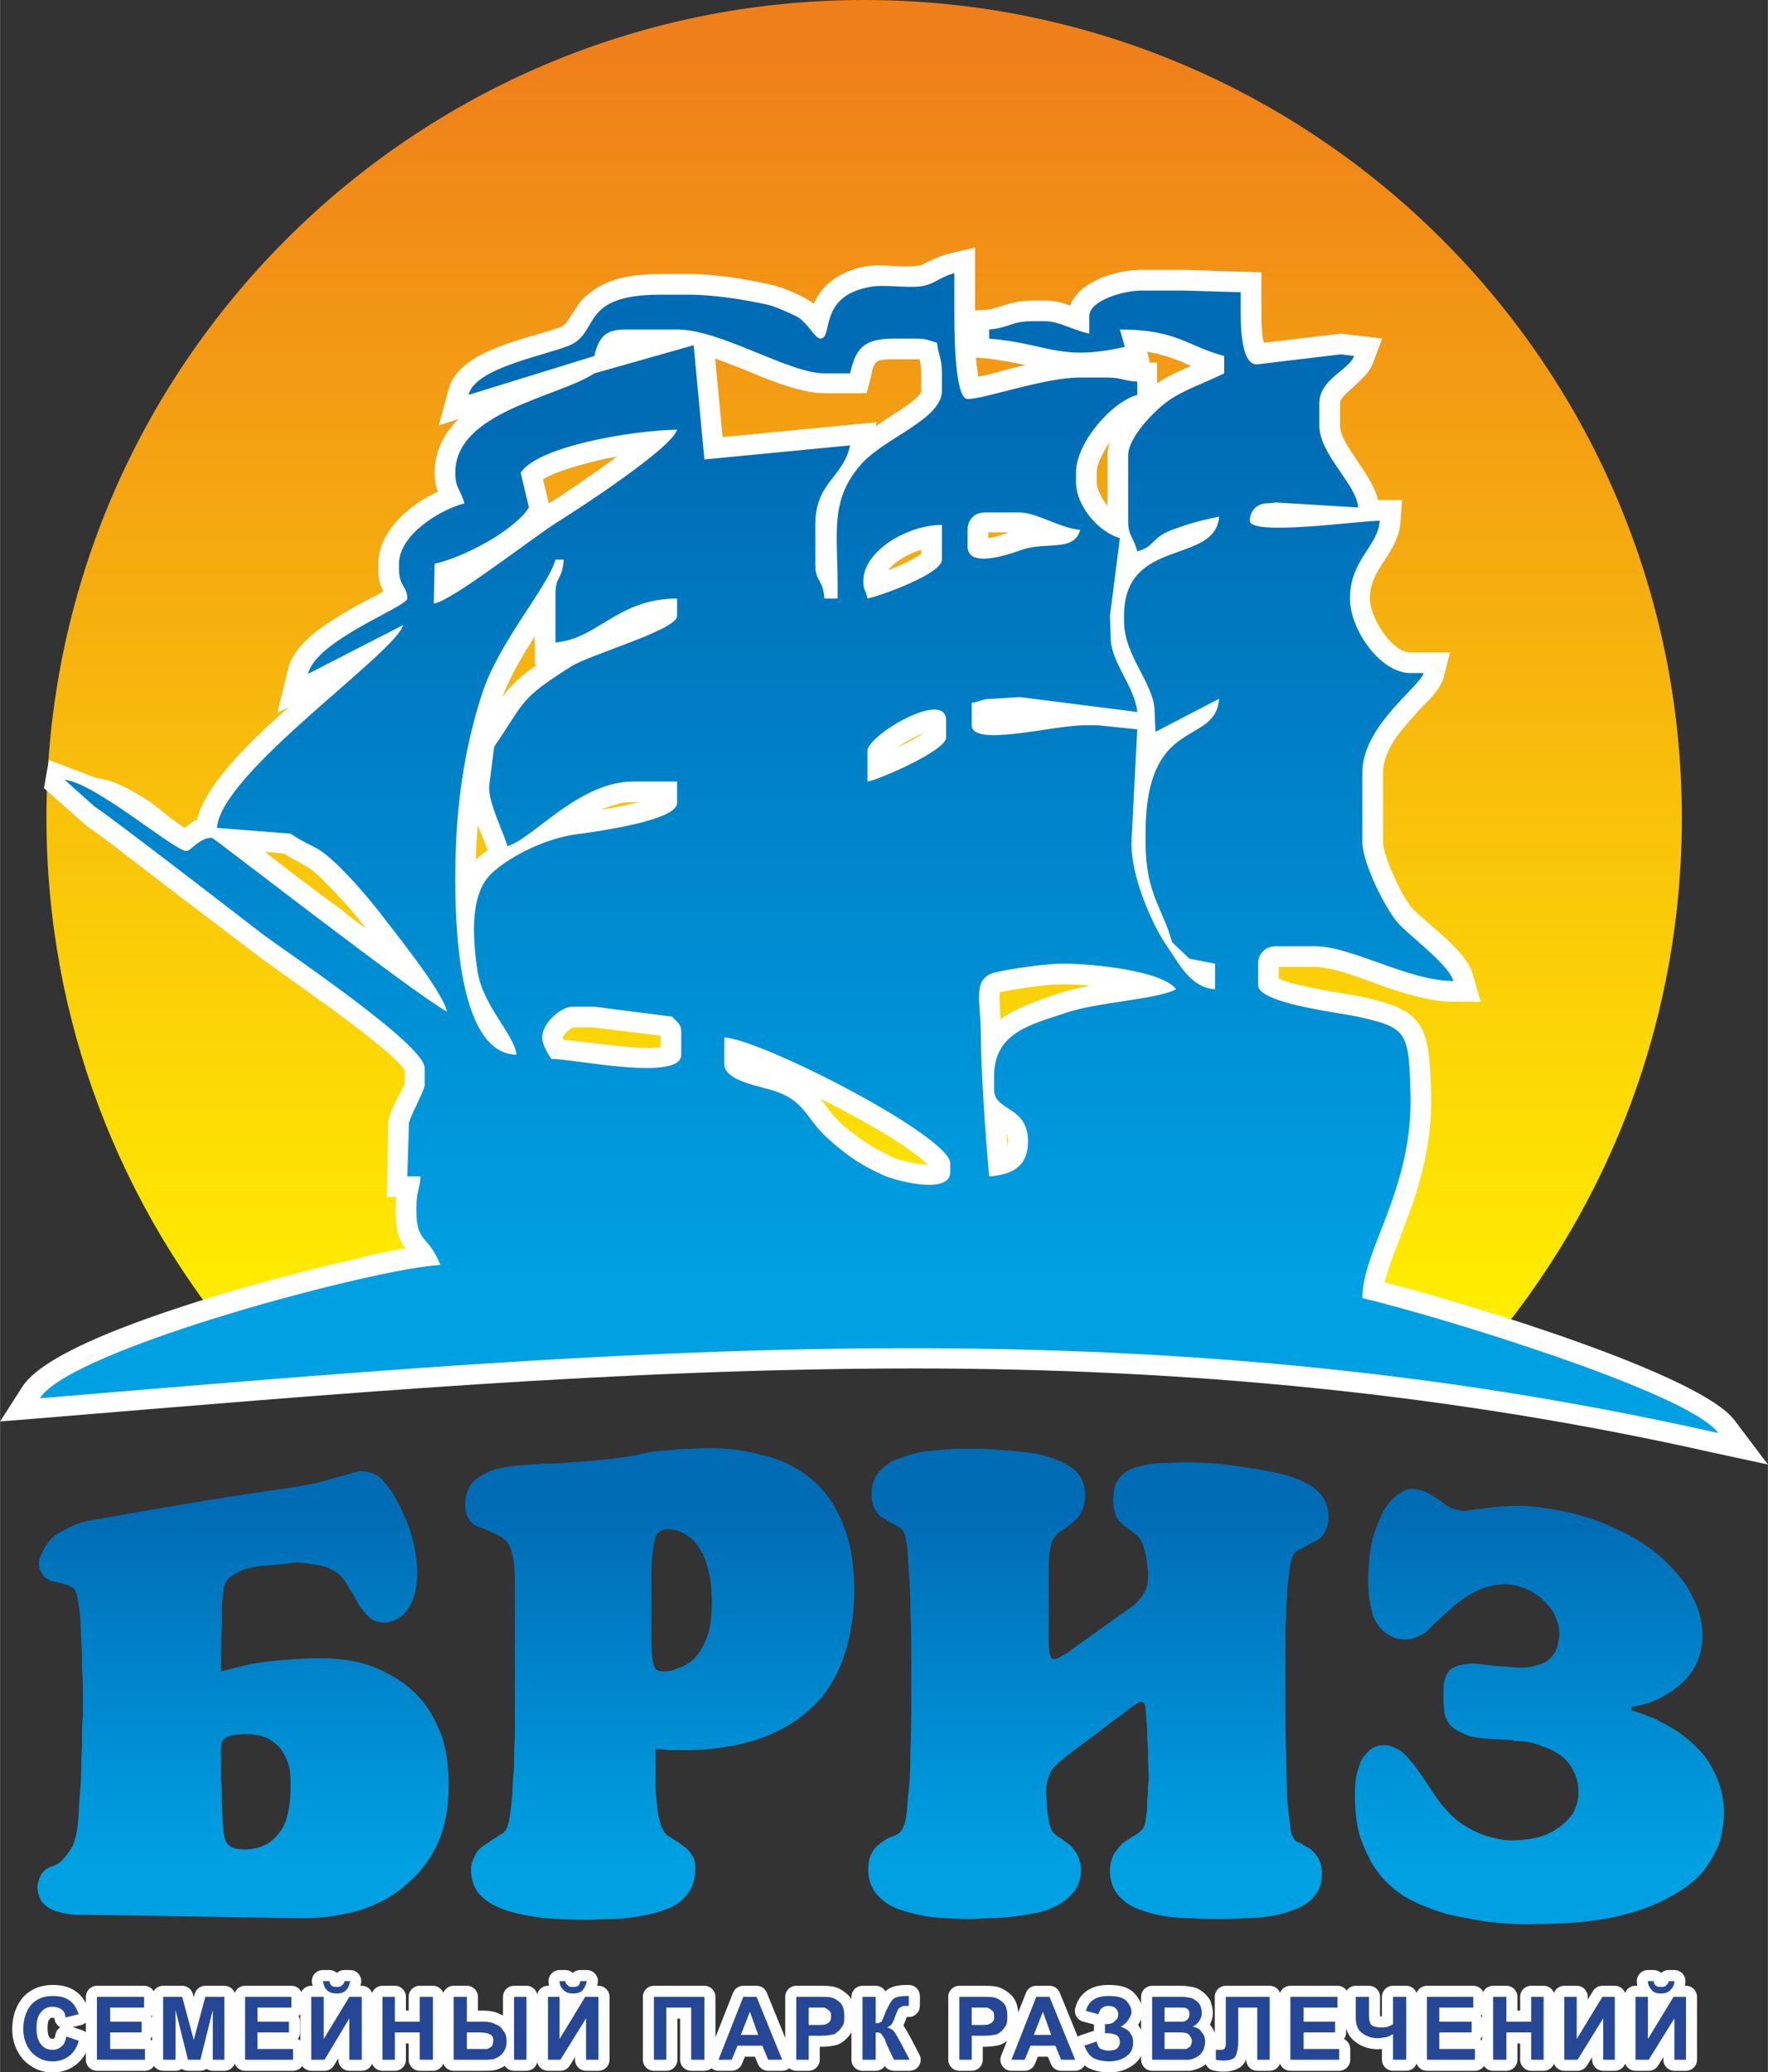 <?xml version="1.0" encoding="UTF-8"?>
<!DOCTYPE svg PUBLIC "-//W3C//DTD SVG 1.0//EN" "http://www.w3.org/TR/2001/REC-SVG-20010904/DTD/svg10.dtd">
<!-- Creator: CorelDRAW X7 -->
<svg xmlns="http://www.w3.org/2000/svg" xml:space="preserve" width="763px" height="894px" version="1.0" style="shape-rendering:geometricPrecision; text-rendering:geometricPrecision; image-rendering:optimizeQuality; fill-rule:evenodd; clip-rule:evenodd"
viewBox="0 0 2136 2503"
 xmlns:xlink="http://www.w3.org/1999/xlink">
 <rect x="0" y="0" width="2136" height="2503" fill="#333333" stroke="none"/>
 <defs>
  <style type="text/css">
   <![CDATA[
    .str0 {stroke:#FEFEFE;stroke-width:26.702;stroke-linecap:round;stroke-linejoin:round}
    .fil4 {fill:none;fill-rule:nonzero}
    .fil1 {fill:white}
    .fil5 {fill:#264796;fill-rule:nonzero}
    .fil0 {fill:url(#id0)}
    .fil2 {fill:url(#id1)}
    .fil3 {fill:url(#id2);fill-rule:nonzero}
   ]]>
  </style>
  <linearGradient id="id0" gradientUnits="userSpaceOnUse" x1="1044.21" y1="66.101" x2="1044.21" y2="1586.43">
   <stop offset="0" style="stop-opacity:1; stop-color:#EF7F1A"/>
   <stop offset="1" style="stop-opacity:1; stop-color:#FFED00"/>
  </linearGradient>
  <linearGradient id="id1" gradientUnits="userSpaceOnUse" x1="1062.03" y1="512.111" x2="1062.03" y2="1548.44">
   <stop offset="0" style="stop-opacity:1; stop-color:#006CB5"/>
   <stop offset="1" style="stop-opacity:1; stop-color:#00A0E3"/>
  </linearGradient>
  <linearGradient id="id2" gradientUnits="userSpaceOnUse" xlink:href="#id1" x1="1064.23" y1="1824.15" x2="1064.23" y2="2249.74">
  </linearGradient>
 </defs>
 <g id="Layer_x0020_1">
  <g id="_785133798464">
   <g>
    <path class="fil0" d="M1044 0c546,0 988,443 988,988 0,256 -97,489 -256,665 -252,-42 -525,-65 -811,-65 -233,0 -459,15 -671,44 -148,-173 -238,-398 -238,-644 0,-545 442,-988 988,-988z"/>
    <path class="fil1" d="M443 1122c-3,-3 -4,-5 -6,-7 -14,-18 -29,-34 -45,-50 -20,-21 -29,-21 -49,-34l-23 -2c31,24 62,48 94,71 9,8 19,15 29,22zm-205 -132c11,-47 78,-107 111,-136l-14 7 13 -53c7,-29 40,-51 65,-66 13,-8 26,-15 40,-22 2,-1 6,-3 10,-6 -4,-8 -6,-13 -6,-27l0 -6c0,-38 36,-71 72,-87 -2,-6 -4,-12 -4,-23 0,-13 3,-26 9,-38 5,-10 12,-19 20,-27l-24 8 12 -44c13,-48 95,-60 135,-75 4,-2 7,-4 9,-8 10,-14 13,-24 29,-35 22,-17 54,-21 82,-21l36 0c32,0 68,6 99,13 11,2 34,12 44,18 3,2 5,3 7,5 1,-2 2,-4 3,-6 12,-22 34,-34 58,-39 22,-4 44,2 64,-1 4,0 6,-1 9,-3 11,-5 19,-9 31,-12l30 -7 0 76 15 -1c8,-1 12,-3 19,-5 12,-4 23,-6 36,-6l15 0c12,0 21,3 30,6 11,-30 57,-43 86,-43l53 0 92 3 0 48c0,7 0,27 3,37l93 -11 50 6 -11 29c-7,21 -40,38 -40,49l0 27c0,23 38,57 46,90 1,0 2,0 2,0l27 0 -2 27c-3,38 -37,55 -37,92 0,22 26,65 49,65l48 0 -8 31c-4,14 -18,27 -28,37 -11,13 -23,25 -32,39 -7,11 -13,25 -13,38l0 84c0,17 24,69 36,81 22,22 66,51 73,81l9 31 -33 0c-27,0 -56,-9 -83,-18 -22,-8 -61,-24 -84,-24l-44 0 0 14c20,10 82,18 100,22 77,16 81,36 84,111 2,56 -9,105 -29,157 -7,21 -21,52 -27,77 106,27 383,112 423,167l40 53 -65 -14c-319,-72 -639,-102 -966,-102 -352,0 -704,31 -1055,60l-50 4 27 -42c31,-49 196,-98 251,-115 50,-14 100,-28 151,-39 18,-5 40,-10 61,-13 -7,-9 -12,-19 -12,-45l0 -5c0,-5 0,-9 1,-12l-12 0 1 -26 1 -63c1,-16 15,-35 20,-49l0 -15c-18,-29 -153,-119 -186,-145 -33,-25 -67,-51 -100,-76 -22,-17 -43,-33 -65,-50 -10,-7 -22,-17 -33,-24l-52 -46 6 -34 58 22c22,2 46,17 65,29 9,7 28,23 41,31 5,-4 10,-8 15,-10zm626 -557l9 95 186 -18 -1 5c3,-2 7,-5 10,-7 7,-5 45,-27 45,-36l0 -21c0,-6 -1,-12 -2,-17 -2,0 -3,0 -5,0l-26 0c-22,0 -24,1 -28,22l-5 19 -51 0c-31,0 -74,-19 -103,-31 -9,-3 -18,-7 -29,-11zm315 -1c1,9 2,17 3,23 5,-1 10,-2 14,-3 14,-4 29,-8 43,-11 -15,-3 -29,-6 -46,-8l-14 -1zm209 6l10 0 0 25c13,-9 27,-15 41,-21 -4,-2 -8,-3 -11,-5 -16,-6 -28,-10 -42,-12l3 12 -1 1zm-47 96c-9,13 -16,27 -16,37l0 11c0,9 6,20 13,29l0 -61c0,-5 1,-10 3,-16zm-595 17c-3,1 -6,2 -9,2 -15,3 -62,14 -81,26l7 29c15,-9 52,-34 83,-57zm473 92l-25 0 0 7c7,-1 18,-4 25,-7zm-146 46c15,-6 32,-14 40,-20l0 -5c-16,5 -32,14 -40,25zm-424 114l-3 0 0 -34c-6,9 -11,17 -16,26 -9,15 -17,31 -23,47 11,-15 21,-25 42,-39zm-72 194c-1,14 -2,27 -2,41 2,-1 3,-3 5,-4 3,-3 6,-5 9,-7 -3,-9 -8,-21 -12,-30zm149 -19c15,-2 33,-6 47,-9l-8 0c-6,0 -12,0 -18,2 -7,2 -14,4 -21,7zm358 -75c13,-6 25,-13 33,-18 -10,4 -23,11 -33,18zm133 482c0,-2 1,-4 1,-6 0,-4 -1,-7 -2,-9 0,5 1,10 1,15zm-8 -154c19,-14 44,-22 70,-31 12,-4 25,-7 38,-9 -14,-2 -26,-2 -33,-2 -21,0 -53,5 -74,9 -1,0 -1,0 -2,1 -1,5 0,20 1,32zm-528 25c33,3 94,13 117,9l0 -14 -82 -10 -23 0c-4,1 -12,8 -13,12 0,1 0,2 1,3zm440 151c-18,-19 -74,-52 -130,-80 7,9 14,19 25,30 20,17 37,29 61,40 6,4 30,9 44,10z"/>
    <path class="fil2" d="M1000 1375c-23,-20 -27,-42 -56,-54 -19,-9 -69,-13 -69,-36l0 -32c49,4 273,120 273,152l0 11c0,28 -68,10 -82,3 -27,-12 -45,-25 -66,-44zm-308 -159l26 0 94 12c7,8 11,8 11,20l0 26c0,33 -130,5 -157,5 -4,-6 -11,-17 -11,-26 0,-17 22,-37 37,-37zm503 205c-4,-45 -10,-127 -10,-173 0,-39 -12,-68 20,-74 17,-4 59,-10 79,-10 39,0 121,9 137,31 -26,13 -95,15 -135,29 -42,14 -85,24 -85,76l0 16c0,27 41,19 41,63 0,30 -19,40 -47,42zm-147 -514c0,-19 95,-75 95,-37l0 21c0,16 -84,52 -95,53l0 -37zm-498 152c0,-84 11,-155 32,-220 20,-63 80,-130 89,-163l10 0c-2,26 -10,19 -10,42l0 58c51,-4 75,-53 147,-53l0 21c0,17 -104,46 -128,61 -63,40 -54,40 -93,97l-6 47c-2,19 18,58 22,73 30,-8 86,-78 152,-78l53 0 0 26c0,21 -95,34 -116,37 -39,4 -82,25 -106,46 -28,24 -26,75 -19,121 7,42 44,75 47,100 -66,-1 -74,-137 -74,-210l0 -5zm493 -357c0,-37 54,-68 95,-68l0 42c0,17 -72,43 -90,47 -3,-14 -5,-9 -5,-21zm126 -62c0,-13 9,-21 21,-21l42 0c20,0 49,19 73,21 -7,27 -41,14 -70,24 -17,6 -66,23 -66,-4l0 -20zm-540 -69c21,-32 134,-51 189,-52 -6,22 -118,95 -142,110 -27,16 -131,98 -152,100l1 -48c36,-8 96,-40 114,-68l-10 -42zm787 567l21 20 31 6 0 31c-30,-2 -44,-32 -58,-52 -17,-24 -44,-84 -43,-126l7 -136 -48 -5 -15 0c-39,0 -137,27 -137,0l0 -27c12,-2 12,-5 27,-5l31 -2 142 18c-3,-31 -32,-60 -32,-89l-1 -27 12 -94c-25,-7 -53,-38 -53,-68l0 -11c0,-37 44,-86 74,-94l0 -16c-17,-1 -19,-5 -37,-5l-32 0c-44,0 -115,26 -136,26 -16,0 -16,-84 -16,-105l0 -47c-19,5 -24,14 -42,16 -18,2 -45,-3 -62,1 -61,12 -42,62 -58,62 -6,0 -14,-17 -27,-26 -8,-4 -30,-14 -37,-15 -27,-6 -64,-12 -94,-12l-36 0c-99,0 -71,47 -111,62 -34,13 -112,27 -120,59l152 -47c5,-21 12,-32 37,-32l63 0c53,0 135,53 178,53l31 0c7,-30 16,-42 53,-42l26 0c14,0 15,2 26,5 2,16 6,19 6,37l0 21c0,34 -67,56 -96,87 -40,44 -30,83 -30,149l0 15 -16 0c-2,-25 -11,-19 -11,-42l0 -47c0,-52 34,-57 42,-96l-176 17 -13 -138 -120 34c-44,29 -168,46 -168,120 0,19 6,19 11,37 -30,8 -79,38 -79,73l0 6c0,22 10,21 10,36 0,10 -110,50 -120,91l115 -59c-9,34 -220,178 -225,245l89 7c30,20 29,11 59,40 18,18 31,33 47,53 18,24 77,96 83,122 -39,-21 -282,-210 -284,-210 -16,0 -25,16 -31,16 -14,0 -111,-83 -147,-86l37 33c6,2 181,137 203,154 31,23 195,133 195,161l0 21c0,6 -21,44 -19,47l-2 63 16 0c-1,16 -5,19 -5,37l0 5c0,39 15,29 29,65 -74,3 -446,101 -484,161 708,-59 1328,-116 2028,42 -35,-49 -341,-142 -430,-163 0,-60 63,-133 58,-252 -2,-70 -5,-75 -64,-88 -23,-5 -120,-16 -120,-38l0 -26c0,-12 9,-21 21,-21l48 0c44,0 113,42 167,42 -5,-19 -51,-53 -66,-69 -15,-16 -44,-73 -44,-99l0 -84c0,-56 69,-103 74,-120l-16 0c-36,0 -73,-52 -73,-90 0,-47 34,-63 36,-94 -25,0 -157,19 -157,0 0,-12 9,-21 21,-21l11 -1 99 6c-2,-28 -47,-64 -47,-99l0 -27c0,-29 36,-40 42,-57l-16 -2 -100 12c-20,3 -21,-43 -21,-63l0 -24 -68 -2 -52 0c-22,0 -63,12 -63,31l0 21c-19,-4 -37,-15 -53,-15l-15 0c-27,0 -28,8 -53,10l0 11c72,6 85,28 164,10l-6 -21c69,0 81,20 126,32l0 21c-22,11 -52,21 -70,35 -16,12 -46,43 -46,64l0 79c0,19 6,18 11,37 22,-6 16,-16 42,-26 22,-8 33,-11 57,-16 -5,59 -115,24 -115,120l0 6c0,43 37,76 37,110l1 24 77 -40c-5,59 -89,18 -89,163l0 10c0,63 21,80 32,121z"/>
    <path class="fil3" d="M267 2117c0,-1 0,-2 0,-2 0,-4 0,-8 1,-11 1,-2 3,-4 6,-6 4,-1 9,-3 16,-3 14,-1 26,1 34,5 8,5 14,10 18,17 4,7 7,14 8,21 1,8 1,14 1,20 0,16 -2,29 -5,39 -3,10 -8,17 -14,23 -5,5 -11,9 -18,11 -6,2 -12,3 -18,3 -7,0 -13,-1 -17,-3 -3,-2 -6,-5 -7,-9 -2,-5 -2,-11 -3,-19 0,-9 -1,-17 -1,-26 0,-9 0,-18 -1,-28 0,-10 0,-21 0,-32zm97 200c1,0 3,0 4,0 24,0 47,-4 68,-10 21,-7 40,-17 55,-31 16,-13 29,-30 38,-50 9,-20 13,-43 13,-69 0,-24 -3,-45 -9,-62 -7,-17 -15,-32 -25,-43 -11,-12 -22,-21 -35,-28 -14,-8 -29,-14 -44,-17 -15,-3 -30,-4 -44,-4 -14,0 -28,1 -41,2 -15,1 -29,3 -41,5 -13,3 -24,6 -36,9 0,-4 0,-8 0,-11 0,-18 0,-33 1,-44 0,-11 0,-20 0,-27 1,-7 1,-11 2,-15 0,-3 0,-5 1,-6 1,-5 4,-9 8,-12 5,-3 10,-6 15,-8 6,-2 12,-3 17,-4 11,-1 22,-2 34,-3 10,-2 20,-2 29,0 10,1 19,3 27,7 7,4 13,9 17,16 4,7 8,13 12,20 3,6 6,11 10,15 3,4 7,8 11,10 4,2 9,3 15,3 7,-1 13,-3 19,-8 6,-5 10,-11 14,-20 3,-9 5,-20 5,-33 0,-8 -1,-18 -3,-28 -2,-11 -5,-22 -10,-34 -5,-12 -11,-25 -19,-37 -3,-3 -5,-7 -9,-11 -3,-4 -7,-7 -12,-9 -5,-2 -10,-3 -17,-3 -3,1 -6,1 -11,3 -4,1 -9,3 -15,4 -12,4 -23,7 -34,9 -11,2 -21,4 -30,5 -77,11 -154,24 -231,38 -14,2 -25,6 -33,11 -9,4 -16,9 -20,14 -5,6 -8,11 -10,16 -2,4 -3,8 -3,12 0,4 1,8 3,10 1,3 3,5 5,7 2,1 4,2 5,3 3,1 5,2 8,2 2,1 5,1 8,2 2,1 5,1 8,3 3,1 5,2 6,4 2,2 3,7 4,13 1,6 2,13 3,22 0,8 1,18 1,27 1,10 1,20 1,29 0,9 1,18 1,26 0,7 0,14 0,18 0,4 0,9 0,18 -1,8 -1,17 -1,29 0,11 -1,22 -1,35 0,12 -1,24 -2,35 -1,12 -1,22 -2,31 -1,8 -2,15 -4,20 -1,5 -4,10 -7,14 -3,5 -7,9 -10,12 -4,3 -8,5 -12,6 -3,1 -6,3 -9,6 -2,2 -4,6 -5,9 -1,4 -2,7 -2,10 1,9 3,15 7,19 5,5 10,8 17,10 7,2 13,3 20,4 6,0 12,0 16,0 87,1 173,3 259,4zm423 -402c0,-15 0,-26 1,-35 1,-9 2,-16 3,-20 1,-5 3,-8 6,-10 2,-2 5,-2 9,-3 9,0 18,3 26,9 8,6 15,15 20,28 5,14 8,31 8,52 0,17 -2,31 -6,42 -4,10 -9,19 -15,25 -6,6 -13,10 -20,12 -6,3 -12,4 -18,4 -4,0 -7,-1 -9,-3 -2,-3 -3,-7 -4,-14 -1,-7 -1,-17 -1,-30 0,-19 0,-38 0,-57zm-188 -62c7,3 12,7 16,13 3,7 5,14 6,23 1,9 1,19 1,30 0,42 0,83 0,125 0,6 0,14 0,24 0,9 0,20 0,31 -1,12 -1,23 -1,35 -1,12 -2,23 -2,33 -1,10 -2,19 -3,26 -1,8 -3,13 -4,16 -2,3 -4,6 -8,7 -2,2 -5,4 -9,6 -4,3 -9,6 -13,9 -4,3 -7,7 -9,12 -2,4 -4,9 -4,15 0,13 4,24 12,32 8,8 19,14 32,18 13,4 28,7 45,9 16,1 33,2 51,2 10,0 21,-1 32,-1 12,0 24,-2 35,-4 12,-2 22,-5 32,-9 10,-4 18,-11 23,-18 6,-8 9,-18 9,-30 0,-7 -1,-12 -4,-16 -2,-4 -5,-7 -9,-10 -3,-2 -6,-5 -10,-7 -4,-3 -8,-5 -12,-8 -3,-3 -5,-7 -7,-13 -2,-7 -4,-14 -4,-22 -1,-7 -2,-15 -2,-22 0,-7 0,-12 0,-16 0,-10 0,-20 0,-30 5,0 10,0 17,1 6,0 14,0 23,0 12,0 25,-1 39,-3 15,-2 29,-5 44,-10 15,-5 30,-12 44,-21 13,-9 26,-20 37,-34 11,-15 20,-32 26,-53 6,-20 10,-44 10,-72 0,-26 -3,-49 -9,-67 -6,-19 -14,-35 -24,-48 -10,-13 -22,-23 -35,-31 -13,-8 -27,-14 -42,-17 -15,-4 -29,-7 -44,-8 -15,-1 -29,-1 -43,0 -11,0 -20,1 -28,2 -8,0 -15,1 -21,2 -6,1 -12,2 -18,4 -6,1 -13,2 -20,3 -8,1 -17,2 -28,3 -10,1 -23,2 -38,3 -9,1 -18,1 -26,1 -9,1 -18,1 -26,2 -18,1 -32,4 -42,9 -10,5 -17,10 -21,17 -3,6 -5,13 -5,20 0,8 1,14 4,18 2,4 5,7 9,9 4,2 8,3 13,5 4,2 7,3 11,5zm675 362c-3,-2 -4,-6 -6,-11 -1,-5 -2,-12 -3,-19 0,-7 -1,-15 -1,-22 0,-6 1,-12 3,-17 1,-4 4,-9 8,-13 4,-4 9,-8 15,-13 23,-17 45,-34 68,-51 5,-4 9,-7 12,-9 3,-2 5,-3 6,-4 1,0 2,0 2,0 1,0 2,0 4,1 1,1 1,3 2,6 0,4 1,10 1,16 1,6 1,12 1,19 0,6 1,12 1,17 0,10 0,20 1,30 0,3 0,6 -1,12 0,5 0,11 -1,17 0,6 0,12 -1,18 -1,5 -1,10 -2,12 -1,3 -2,5 -4,7 -2,2 -5,4 -8,6 -2,1 -4,2 -6,4 -3,1 -7,4 -10,7 -4,4 -7,8 -10,13 -2,5 -4,11 -4,18 0,12 3,21 9,29 6,7 13,13 23,17 9,4 20,7 31,9 11,2 23,3 35,3 12,1 22,1 33,1 10,0 21,0 32,-1 12,0 23,-1 34,-3 11,-2 21,-5 30,-9 9,-4 16,-9 21,-16 6,-7 8,-16 8,-26 0,-6 -1,-11 -3,-16 -2,-5 -6,-9 -11,-14 -3,-1 -5,-3 -8,-4 -2,-2 -4,-3 -7,-4 -2,-1 -3,-2 -4,-3 -1,-1 -1,-2 -1,-2 -1,-1 -2,-3 -3,-6 -1,-3 -1,-8 -2,-15 -1,-7 -2,-16 -3,-29 0,-13 -1,-30 -1,-50 -1,-20 -1,-45 -1,-75 0,-20 0,-40 0,-60 0,-2 0,-6 0,-11 0,-6 0,-13 1,-21 0,-7 0,-16 1,-24 0,-9 1,-17 2,-25 1,-8 2,-14 3,-19 2,-6 3,-9 5,-10 4,-3 9,-5 14,-8 3,-2 7,-4 11,-6 4,-2 8,-5 10,-10 3,-4 5,-10 5,-19 0,-12 -4,-22 -12,-30 -8,-8 -21,-15 -39,-20 -18,-5 -43,-9 -73,-13 -28,-3 -52,-3 -70,-2 -17,0 -31,3 -41,6 -10,4 -16,9 -20,16 -4,6 -5,14 -5,23 0,7 1,13 3,18 1,4 4,7 7,10 3,3 7,6 10,8 3,2 6,5 9,7 2,2 4,5 6,9 1,3 3,8 4,13 1,5 2,10 2,14 1,4 1,8 1,11 0,4 0,8 -1,13 -1,4 -3,8 -6,13 -3,4 -7,9 -13,13 -27,19 -53,38 -80,57 -2,1 -4,2 -7,4 -2,1 -4,2 -6,2 -3,0 -5,-2 -6,-7 0,-4 -1,-9 -1,-15 0,-2 0,-4 0,-6 0,-24 0,-47 0,-71 0,-1 0,-3 0,-5 0,-10 0,-18 1,-24 1,-7 2,-12 4,-16 2,-3 4,-6 6,-8 3,-2 6,-4 9,-6 4,-3 7,-5 11,-9 4,-3 7,-7 9,-12 3,-5 4,-11 4,-19 0,-14 -5,-25 -16,-33 -10,-7 -24,-13 -43,-17 -19,-3 -41,-5 -67,-6 -9,0 -20,0 -32,0 -11,1 -23,2 -35,3 -12,2 -22,5 -32,9 -10,3 -18,9 -24,16 -6,7 -9,16 -9,26 0,8 1,14 4,19 3,5 6,9 11,11 4,3 8,5 12,7 1,1 3,1 5,3 2,1 4,2 6,5 1,0 1,2 2,5 1,3 2,7 3,14 1,7 1,17 2,30 1,13 2,30 2,51 1,21 1,47 1,78 0,34 0,63 -1,86 0,24 -1,43 -3,57 -1,15 -2,26 -4,33 -3,7 -5,11 -8,12 -3,2 -6,3 -9,4 -5,2 -9,5 -13,8 -4,3 -8,7 -10,12 -3,5 -4,12 -4,20 0,12 4,22 11,30 7,8 16,14 28,18 12,4 25,7 40,9 14,1 29,2 44,2 7,0 15,-1 24,-1 10,0 19,-1 29,-2 10,-1 20,-3 30,-5 9,-2 18,-6 25,-10 8,-5 14,-10 19,-17 4,-6 7,-14 7,-24 0,-7 -2,-13 -4,-18 -3,-5 -6,-9 -9,-12 -4,-3 -8,-6 -12,-9 -2,-1 -5,-3 -7,-5zm521 -204c-12,-2 -22,-2 -29,0 -7,1 -12,4 -15,7 -3,4 -5,8 -6,13 -1,5 -1,10 -1,16 0,0 0,1 0,1 0,6 0,12 1,18 0,5 2,10 5,15 3,5 9,9 16,12 7,4 16,6 29,7 11,1 21,1 32,2 1,0 1,0 2,1 5,0 10,0 16,1 6,1 13,3 20,6 7,2 14,6 20,10 7,5 12,11 16,19 4,7 6,16 6,27 0,10 -3,18 -7,25 -5,7 -11,13 -19,18 -7,5 -16,9 -26,11 -9,2 -19,3 -30,3 -8,0 -18,-2 -28,-5 -10,-3 -20,-8 -31,-15 -10,-7 -20,-17 -30,-31 -3,-4 -7,-10 -12,-18 -5,-7 -10,-15 -17,-24 -3,-3 -5,-6 -8,-9 -4,-4 -7,-7 -12,-9 -4,-2 -8,-4 -14,-4 -3,0 -7,0 -11,2 -4,1 -8,4 -12,9 -4,4 -7,10 -9,18 -3,8 -4,19 -4,32 0,19 2,35 6,49 5,14 10,25 16,35 6,9 12,17 19,23 6,6 12,10 16,13 5,3 12,7 21,11 9,4 20,8 33,12 13,3 29,6 47,9 17,2 38,4 61,3 38,0 71,-3 97,-9 26,-6 48,-14 65,-24 17,-9 31,-20 40,-31 9,-12 16,-24 20,-36 3,-12 5,-23 5,-34 0,-15 -3,-29 -8,-41 -5,-12 -11,-23 -19,-32 -8,-9 -17,-17 -27,-24 -10,-7 -20,-12 -30,-17 -10,-4 -19,-8 -28,-10 0,-1 0,-2 0,-4 12,-2 23,-5 33,-10 10,-5 19,-11 27,-18 8,-7 14,-15 19,-25 4,-10 7,-21 7,-33 0,-18 -5,-35 -14,-51 -8,-16 -21,-30 -36,-44 -15,-13 -33,-25 -54,-34 -20,-10 -42,-17 -66,-22 -15,-3 -30,-5 -44,-6 -14,0 -29,0 -43,2 -7,1 -13,2 -17,2 -5,1 -9,1 -12,2 -3,0 -6,0 -9,-1 -4,-1 -8,-2 -12,-4 -3,-2 -6,-4 -9,-7 -4,-2 -8,-5 -13,-8 -5,-3 -10,-5 -16,-6 -7,-2 -14,0 -21,5 -7,4 -13,11 -19,20 -5,10 -10,22 -14,36 -3,14 -5,31 -5,50 0,18 3,32 6,42 4,10 10,17 16,21 6,4 12,7 19,7 6,1 11,0 16,-2 4,-1 8,-4 12,-6 3,-3 7,-6 10,-10 7,-6 13,-12 20,-18 7,-7 15,-12 24,-18 8,-5 16,-8 24,-10 8,-2 17,-3 25,-2 12,2 23,6 31,12 9,6 16,14 21,22 4,8 7,16 7,25 0,4 -1,9 -2,14 -1,5 -4,11 -8,15 -4,5 -11,8 -19,10 -9,3 -20,3 -35,1 -8,0 -17,-1 -25,-2z"/>
   </g>
   <g>
    <path class="fil4 str0" d="M80 2460l15 5c-2,8 -6,14 -11,18 -6,5 -13,7 -21,7 -10,0 -18,-4 -25,-11 -6,-7 -10,-16 -10,-28 0,-13 4,-23 10,-30 7,-7 15,-10 26,-10 9,0 17,2 23,8 3,3 6,8 8,14l-16 4c0,-4 -2,-8 -5,-10 -3,-2 -7,-3 -11,-3 -5,0 -10,2 -13,6 -4,4 -6,10 -6,20 0,9 2,16 6,20 3,4 8,6 13,6 4,0 8,-1 11,-4 3,-2 5,-6 6,-12zm37 28l0 -76 57 0 0 13 -41 0 0 17 38 0 0 13 -38 0 0 20 42 0 0 13 -58 0zm80 0l0 -76 23 0 14 52 14 -52 23 0 0 76 -14 0 0 -60 -15 60 -15 0 -15 -60 0 60 -15 0zm99 0l0 -76 56 0 0 13 -41 0 0 17 38 0 0 13 -38 0 0 20 43 0 0 13 -58 0zm80 -76l15 0 0 51 31 -51 15 0 0 76 -15 0 0 -50 -30 50 -16 0 0 -76zm40 -19l7 0c-1,5 -2,8 -5,11 -3,3 -7,4 -11,4 -5,0 -9,-1 -12,-4 -3,-3 -4,-6 -5,-11l8 0c0,2 1,4 2,5 2,2 4,2 7,2 2,0 5,0 6,-2 2,-1 3,-3 3,-5zm46 95l0 -76 15 0 0 30 30 0 0 -30 16 0 0 76 -16 0 0 -33 -30 0 0 33 -15 0zm86 -76l16 0 0 30 20 0c6,0 11,1 14,3 4,1 8,4 10,8 3,3 4,8 4,13 0,5 -1,9 -4,13 -3,4 -6,6 -9,7 -3,2 -8,2 -15,2l-36 0 0 -76zm16 63l15 0c5,0 8,0 10,0 2,-1 3,-2 5,-3 1,-2 2,-4 2,-7 0,-3 -1,-6 -3,-7 -3,-2 -7,-3 -14,-3l-15 0 0 20zm57 -63l15 0 0 76 -15 0 0 -76zm41 0l14 0 0 51 31 -51 16 0 0 76 -15 0 0 -50 -31 50 -15 0 0 -76zm39 -19l8 0c-1,5 -3,8 -5,11 -3,3 -7,4 -12,4 -4,0 -8,-1 -11,-4 -3,-3 -5,-6 -5,-11l7 0c0,2 1,4 3,5 1,2 3,2 6,2 3,0 5,0 7,-2 1,-1 2,-3 2,-5zm89 19l61 0 0 76 -16 0 0 -63 -30 0 0 63 -15 0 0 -76zm155 76l-17 0 -7 -17 -30 0 -7 17 -16 0 30 -76 16 0 31 76zm-29 -30l-10 -28 -11 28 21 0zm46 30l0 -76 25 0c9,0 15,0 18,1 4,1 8,4 11,7 3,4 4,9 4,15 0,5 0,9 -2,12 -2,3 -4,6 -7,8 -2,2 -5,3 -8,3 -3,1 -9,1 -16,1l-10 0 0 29 -15 0zm15 -63l0 21 9 0c6,0 10,0 12,-1 2,-1 4,-2 5,-4 1,-1 1,-3 1,-5 0,-3 0,-6 -2,-7 -2,-2 -4,-3 -6,-4 -2,0 -6,0 -11,0l-8 0zm65 -13l16 0 0 32c3,0 6,-1 7,-2 1,-2 3,-6 5,-12 4,-8 7,-14 10,-16 3,-2 8,-3 16,-3 0,0 1,0 2,0l0 12 -2 0c-4,0 -6,0 -7,1 -2,1 -3,2 -4,3 -1,2 -2,5 -4,10 -1,3 -2,5 -3,7 -1,2 -3,3 -6,5 4,1 7,3 9,6 2,3 4,7 7,12l11 21 -19 0 -9 -19c0,-1 0,-1 -1,-2 0,0 0,-2 -1,-4 -2,-3 -4,-6 -5,-7 -2,-1 -4,-1 -6,-1l0 33 -16 0 0 -76zm117 76l0 -76 25 0c9,0 15,0 18,1 4,1 8,4 11,7 3,4 4,9 4,15 0,5 0,9 -2,12 -2,3 -4,6 -7,8 -2,2 -5,3 -8,3 -3,1 -9,1 -16,1l-10 0 0 29 -15 0zm15 -63l0 21 9 0c6,0 10,0 12,-1 2,-1 4,-2 5,-4 1,-1 1,-3 1,-5 0,-3 0,-6 -2,-7 -2,-2 -4,-3 -6,-4 -2,0 -6,0 -11,0l-8 0zm125 63l-17 0 -7 -17 -30 0 -7 17 -16 0 30 -76 16 0 31 76zm-29 -30l-10 -28 -11 28 21 0zm57 -25l-15 -4c3,-12 12,-18 27,-18 9,0 16,1 21,5 4,4 7,9 7,14 0,4 -2,7 -4,10 -2,3 -5,6 -9,8 5,2 9,4 11,7 3,4 4,7 4,12 0,7 -2,12 -7,16 -5,4 -12,7 -22,7 -8,0 -15,-2 -19,-4 -5,-3 -8,-8 -11,-15l15 -5c1,5 3,8 5,9 3,1 6,2 9,2 5,0 9,-1 11,-3 2,-2 3,-5 3,-7 0,-4 -1,-6 -3,-8 -3,-2 -7,-3 -12,-3l-3 0 0 -11 1 0c5,0 9,-1 11,-4 3,-2 4,-4 4,-8 0,-3 -1,-5 -3,-7 -2,-2 -5,-3 -9,-3 -6,0 -10,3 -12,10zm65 -21l30 0c7,0 11,0 14,1 3,0 6,1 8,3 2,1 4,3 6,6 1,3 2,6 2,9 0,4 -1,7 -3,10 -2,3 -4,5 -8,7 5,1 9,3 11,7 3,3 4,7 4,11 0,4 -1,7 -2,10 -2,4 -4,6 -7,8 -3,2 -6,3 -10,4 -3,0 -9,0 -19,0l-26 0 0 -76zm15 13l0 17 10 0c6,0 10,0 12,0 2,0 4,-1 6,-3 1,-1 2,-3 2,-6 0,-2 0,-4 -2,-6 -1,-1 -3,-2 -6,-2 -1,0 -6,0 -13,0l-9 0zm0 30l0 20 15 0c5,0 9,0 10,0 3,0 4,-2 6,-3 1,-2 2,-4 2,-7 0,-2 -1,-4 -2,-5 -1,-2 -2,-3 -4,-4 -3,-1 -7,-1 -14,-1l-13 0zm74 -43l53 0 0 76 -15 0 0 -63 -23 0 0 32c0,10 0,16 -1,20 -1,4 -2,7 -4,9 -3,2 -7,3 -12,3 -2,0 -5,0 -10,-1l0 -12 4 0c3,0 5,0 6,-1 1,-1 2,-3 2,-6l0 -14 0 -43zm78 76l0 -76 57 0 0 13 -41 0 0 17 38 0 0 13 -38 0 0 20 43 0 0 13 -59 0zm79 -76l16 0 0 18c0,6 0,10 1,12 0,2 1,3 3,5 3,1 6,2 10,2 3,0 6,0 9,-1 2,-1 5,-2 6,-3l0 -33 16 0 0 76 -16 0 0 -31c-3,2 -6,3 -9,4 -3,0 -6,1 -9,1 -7,0 -14,-2 -19,-6 -5,-3 -8,-10 -8,-18l0 -26zm86 76l0 -76 56 0 0 13 -41 0 0 17 39 0 0 13 -39 0 0 20 43 0 0 13 -58 0zm80 0l0 -76 16 0 0 30 30 0 0 -30 15 0 0 76 -15 0 0 -33 -30 0 0 33 -16 0zm86 -76l15 0 0 51 31 -51 15 0 0 76 -14 0 0 -50 -31 50 -16 0 0 -76zm86 0l15 0 0 51 31 -51 15 0 0 76 -14 0 0 -50 -31 50 -16 0 0 -76zm40 -19l7 0c0,5 -2,8 -5,11 -3,3 -7,4 -11,4 -5,0 -9,-1 -11,-4 -3,-3 -5,-6 -5,-11l7 0c0,2 1,4 2,5 2,2 4,2 7,2 3,0 5,0 6,-2 2,-1 3,-3 3,-5z"/>
    <path id="1" class="fil5" d="M80 2460l15 5c-2,8 -6,14 -11,18 -6,5 -13,7 -21,7 -10,0 -18,-4 -25,-11 -6,-7 -10,-16 -10,-28 0,-13 4,-23 10,-30 7,-7 15,-10 26,-10 9,0 17,2 23,8 3,3 6,8 8,14l-16 4c0,-4 -2,-8 -5,-10 -3,-2 -7,-3 -11,-3 -5,0 -10,2 -13,6 -4,4 -6,10 -6,20 0,9 2,16 6,20 3,4 8,6 13,6 4,0 8,-1 11,-4 3,-2 5,-6 6,-12zm37 28l0 -76 57 0 0 13 -41 0 0 17 38 0 0 13 -38 0 0 20 42 0 0 13 -58 0zm80 0l0 -76 23 0 14 52 14 -52 23 0 0 76 -14 0 0 -60 -15 60 -15 0 -15 -60 0 60 -15 0zm99 0l0 -76 56 0 0 13 -41 0 0 17 38 0 0 13 -38 0 0 20 43 0 0 13 -58 0zm80 -76l15 0 0 51 31 -51 15 0 0 76 -15 0 0 -50 -30 50 -16 0 0 -76zm40 -19l7 0c-1,5 -2,8 -5,11 -3,3 -7,4 -11,4 -5,0 -9,-1 -12,-4 -3,-3 -4,-6 -5,-11l8 0c0,2 1,4 2,5 2,2 4,2 7,2 2,0 5,0 6,-2 2,-1 3,-3 3,-5zm46 95l0 -76 15 0 0 30 30 0 0 -30 16 0 0 76 -16 0 0 -33 -30 0 0 33 -15 0zm86 -76l16 0 0 30 20 0c6,0 11,1 14,3 4,1 8,4 10,8 3,3 4,8 4,13 0,5 -1,9 -4,13 -3,4 -6,6 -9,7 -3,2 -8,2 -15,2l-36 0 0 -76zm16 63l15 0c5,0 8,0 10,0 2,-1 3,-2 5,-3 1,-2 2,-4 2,-7 0,-3 -1,-6 -3,-7 -3,-2 -7,-3 -14,-3l-15 0 0 20zm57 -63l15 0 0 76 -15 0 0 -76zm41 0l14 0 0 51 31 -51 16 0 0 76 -15 0 0 -50 -31 50 -15 0 0 -76zm39 -19l8 0c-1,5 -3,8 -5,11 -3,3 -7,4 -12,4 -4,0 -8,-1 -11,-4 -3,-3 -5,-6 -5,-11l7 0c0,2 1,4 3,5 1,2 3,2 6,2 3,0 5,0 7,-2 1,-1 2,-3 2,-5zm89 19l61 0 0 76 -16 0 0 -63 -30 0 0 63 -15 0 0 -76zm155 76l-17 0 -7 -17 -30 0 -7 17 -16 0 30 -76 16 0 31 76zm-29 -30l-10 -28 -11 28 21 0zm46 30l0 -76 25 0c9,0 15,0 18,1 4,1 8,4 11,7 3,4 4,9 4,15 0,5 0,9 -2,12 -2,3 -4,6 -7,8 -2,2 -5,3 -8,3 -3,1 -9,1 -16,1l-10 0 0 29 -15 0zm15 -63l0 21 9 0c6,0 10,0 12,-1 2,-1 4,-2 5,-4 1,-1 1,-3 1,-5 0,-3 0,-6 -2,-7 -2,-2 -4,-3 -6,-4 -2,0 -6,0 -11,0l-8 0zm65 -13l16 0 0 32c3,0 6,-1 7,-2 1,-2 3,-6 5,-12 4,-8 7,-14 10,-16 3,-2 8,-3 16,-3 0,0 1,0 2,0l0 12 -2 0c-4,0 -6,0 -7,1 -2,1 -3,2 -4,3 -1,2 -2,5 -4,10 -1,3 -2,5 -3,7 -1,2 -3,3 -6,5 4,1 7,3 9,6 2,3 4,7 7,12l11 21 -19 0 -9 -19c0,-1 0,-1 -1,-2 0,0 0,-2 -1,-4 -2,-3 -4,-6 -5,-7 -2,-1 -4,-1 -6,-1l0 33 -16 0 0 -76zm117 76l0 -76 25 0c9,0 15,0 18,1 4,1 8,4 11,7 3,4 4,9 4,15 0,5 0,9 -2,12 -2,3 -4,6 -7,8 -2,2 -5,3 -8,3 -3,1 -9,1 -16,1l-10 0 0 29 -15 0zm15 -63l0 21 9 0c6,0 10,0 12,-1 2,-1 4,-2 5,-4 1,-1 1,-3 1,-5 0,-3 0,-6 -2,-7 -2,-2 -4,-3 -6,-4 -2,0 -6,0 -11,0l-8 0zm125 63l-17 0 -7 -17 -30 0 -7 17 -16 0 30 -76 16 0 31 76zm-29 -30l-10 -28 -11 28 21 0zm57 -25l-15 -4c3,-12 12,-18 27,-18 9,0 16,1 21,5 4,4 7,9 7,14 0,4 -2,7 -4,10 -2,3 -5,6 -9,8 5,2 9,4 11,7 3,4 4,7 4,12 0,7 -2,12 -7,16 -5,4 -12,7 -22,7 -8,0 -15,-2 -19,-4 -5,-3 -8,-8 -11,-15l15 -5c1,5 3,8 5,9 3,1 6,2 9,2 5,0 9,-1 11,-3 2,-2 3,-5 3,-7 0,-4 -1,-6 -3,-8 -3,-2 -7,-3 -12,-3l-3 0 0 -11 1 0c5,0 9,-1 11,-4 3,-2 4,-4 4,-8 0,-3 -1,-5 -3,-7 -2,-2 -5,-3 -9,-3 -6,0 -10,3 -12,10zm65 -21l30 0c7,0 11,0 14,1 3,0 6,1 8,3 2,1 4,3 6,6 1,3 2,6 2,9 0,4 -1,7 -3,10 -2,3 -4,5 -8,7 5,1 9,3 11,7 3,3 4,7 4,11 0,4 -1,7 -2,10 -2,4 -4,6 -7,8 -3,2 -6,3 -10,4 -3,0 -9,0 -19,0l-26 0 0 -76zm15 13l0 17 10 0c6,0 10,0 12,0 2,0 4,-1 6,-3 1,-1 2,-3 2,-6 0,-2 0,-4 -2,-6 -1,-1 -3,-2 -6,-2 -1,0 -6,0 -13,0l-9 0zm0 30l0 20 15 0c5,0 9,0 10,0 3,0 4,-2 6,-3 1,-2 2,-4 2,-7 0,-2 -1,-4 -2,-5 -1,-2 -2,-3 -4,-4 -3,-1 -7,-1 -14,-1l-13 0zm74 -43l53 0 0 76 -15 0 0 -63 -23 0 0 32c0,10 0,16 -1,20 -1,4 -2,7 -4,9 -3,2 -7,3 -12,3 -2,0 -5,0 -10,-1l0 -12 4 0c3,0 5,0 6,-1 1,-1 2,-3 2,-6l0 -14 0 -43zm78 76l0 -76 57 0 0 13 -41 0 0 17 38 0 0 13 -38 0 0 20 43 0 0 13 -59 0zm79 -76l16 0 0 18c0,6 0,10 1,12 0,2 1,3 3,5 3,1 6,2 10,2 3,0 6,0 9,-1 2,-1 5,-2 6,-3l0 -33 16 0 0 76 -16 0 0 -31c-3,2 -6,3 -9,4 -3,0 -6,1 -9,1 -7,0 -14,-2 -19,-6 -5,-3 -8,-10 -8,-18l0 -26zm86 76l0 -76 56 0 0 13 -41 0 0 17 39 0 0 13 -39 0 0 20 43 0 0 13 -58 0zm80 0l0 -76 16 0 0 30 30 0 0 -30 15 0 0 76 -15 0 0 -33 -30 0 0 33 -16 0zm86 -76l15 0 0 51 31 -51 15 0 0 76 -14 0 0 -50 -31 50 -16 0 0 -76zm86 0l15 0 0 51 31 -51 15 0 0 76 -14 0 0 -50 -31 50 -16 0 0 -76zm40 -19l7 0c0,5 -2,8 -5,11 -3,3 -7,4 -11,4 -5,0 -9,-1 -11,-4 -3,-3 -5,-6 -5,-11l7 0c0,2 1,4 2,5 2,2 4,2 7,2 3,0 5,0 6,-2 2,-1 3,-3 3,-5z"/>
   </g>
  </g>
 </g>
</svg>
